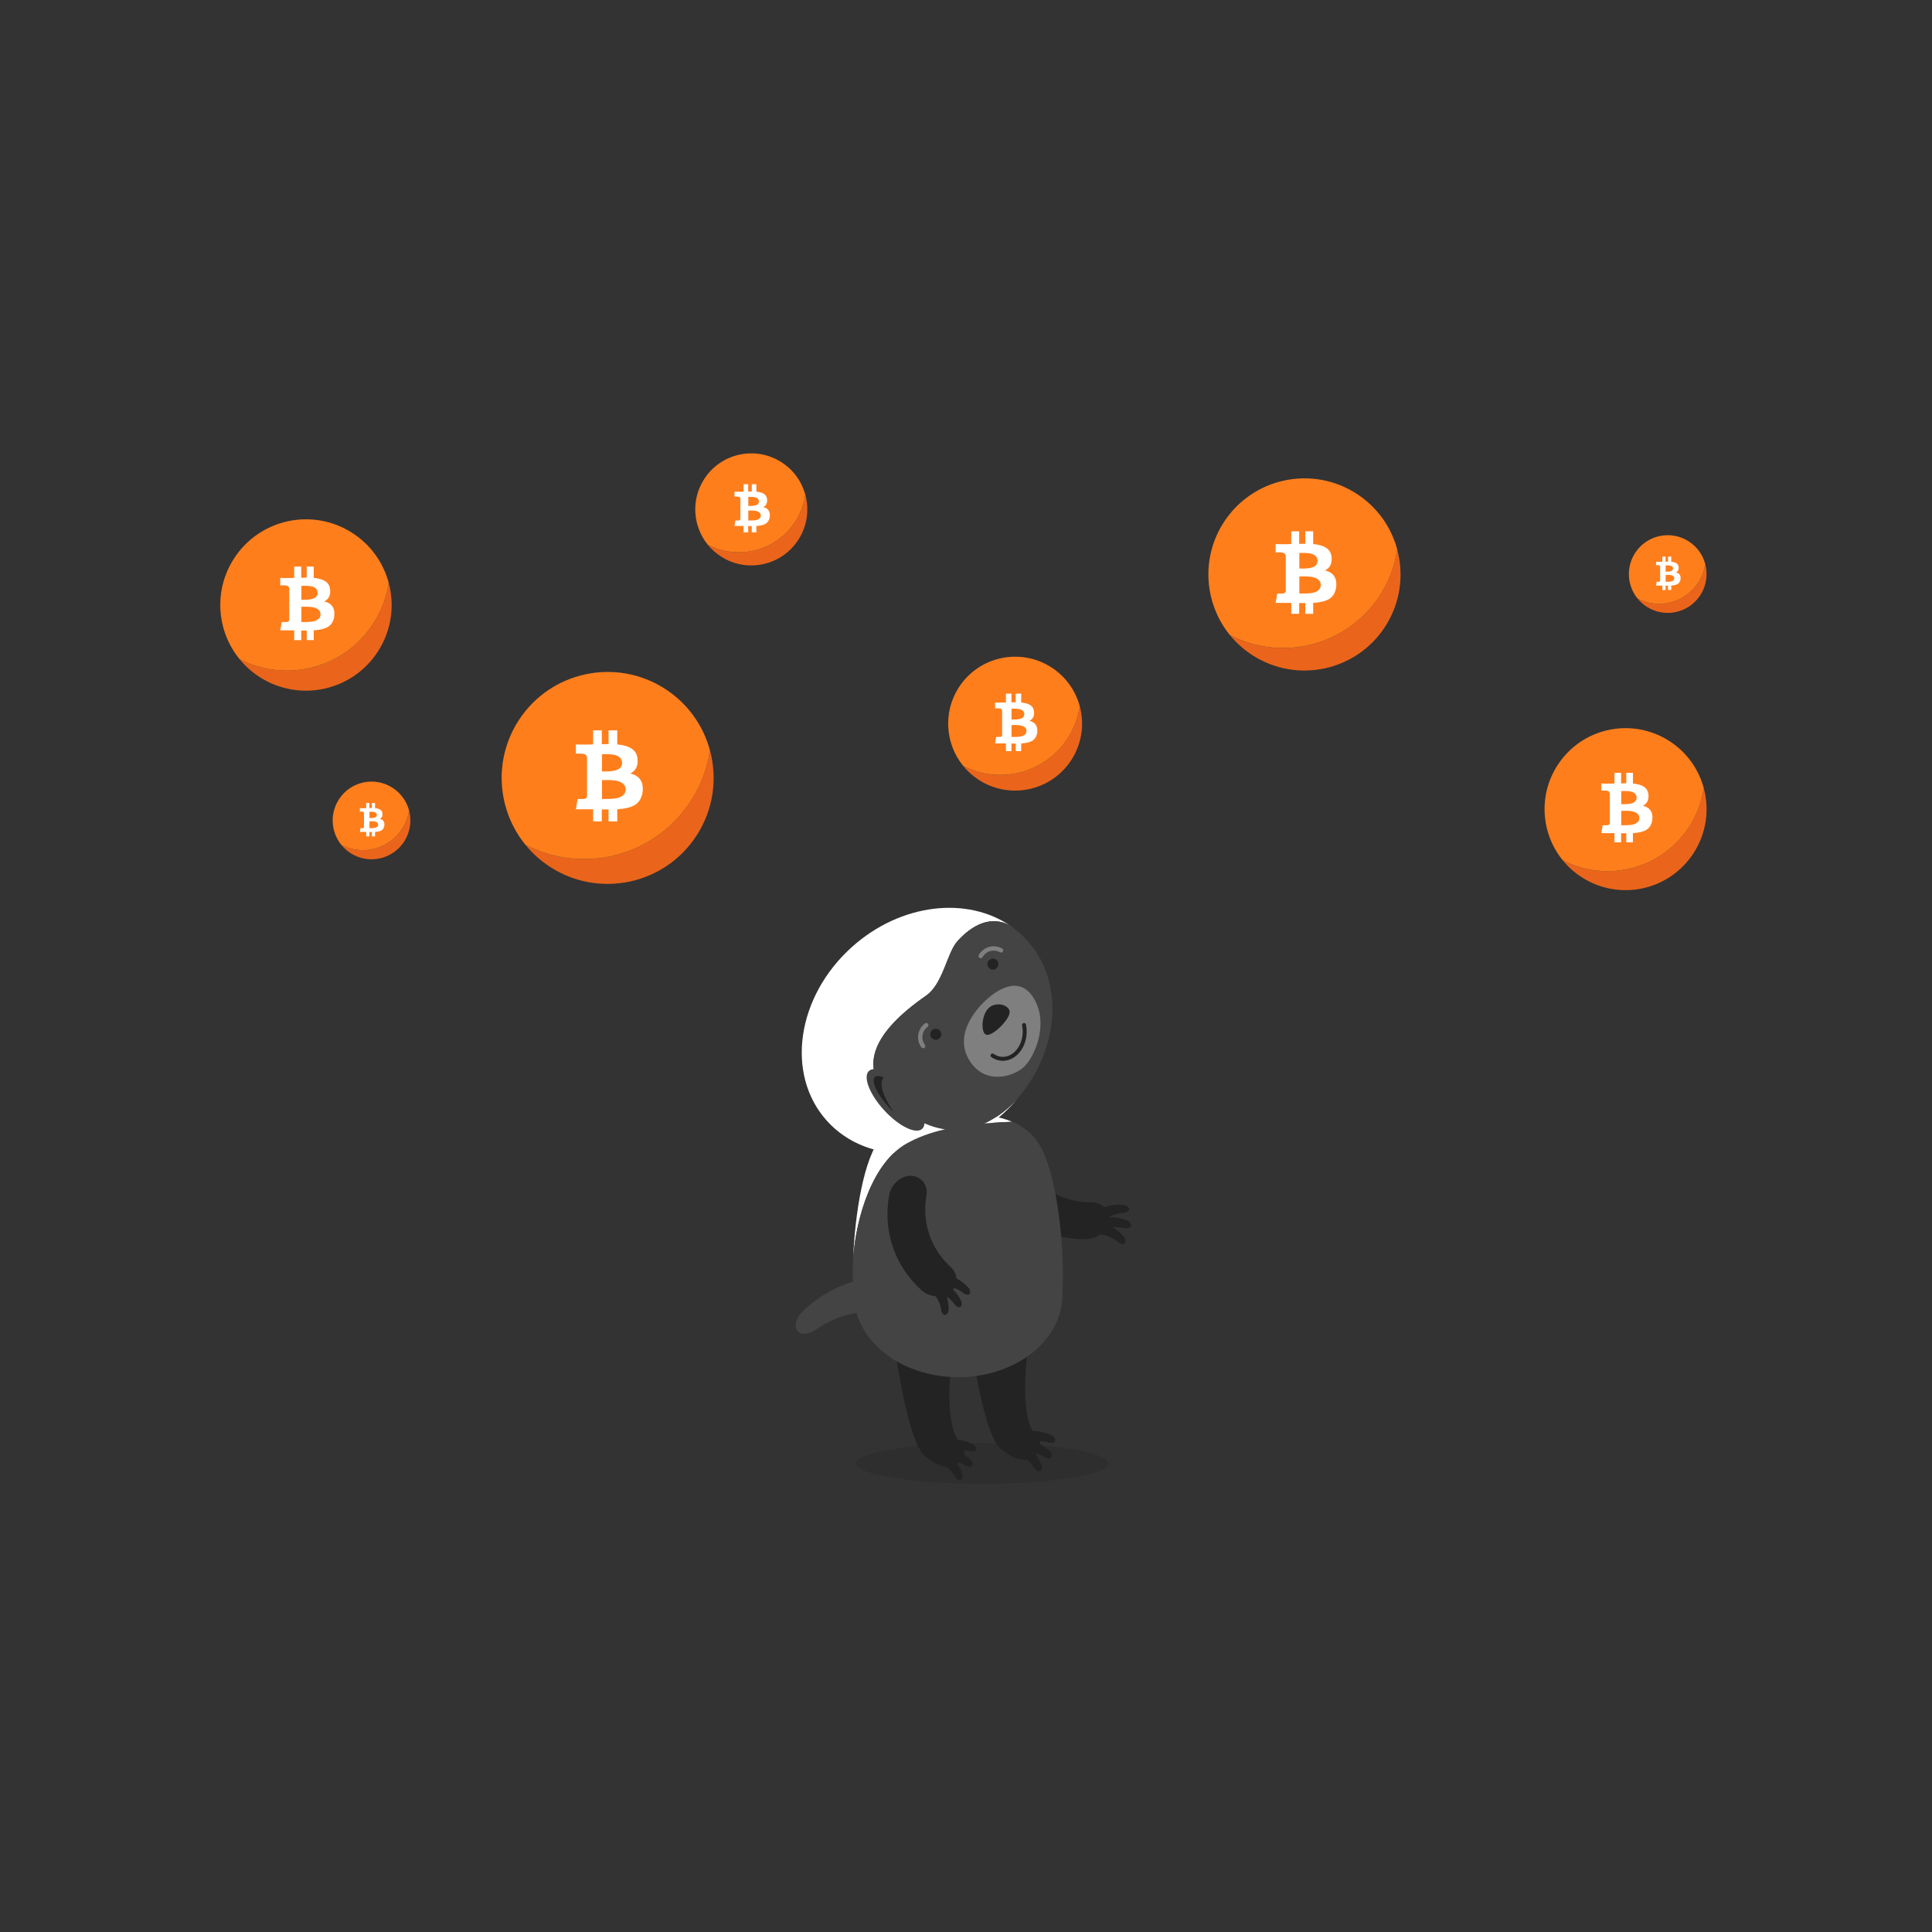 <?xml version="1.0" encoding="utf-8"?>
<!-- Generator: Adobe Illustrator 16.0.4, SVG Export Plug-In . SVG Version: 6.00 Build 0)  -->
<!DOCTYPE svg PUBLIC "-//W3C//DTD SVG 1.1//EN" "http://www.w3.org/Graphics/SVG/1.1/DTD/svg11.dtd">
<svg version="1.1" id="Layer_1" xmlns="http://www.w3.org/2000/svg" xmlns:xlink="http://www.w3.org/1999/xlink" x="0px" y="0px"
	 width="375px" height="375px" viewBox="0 0 375 375" enable-background="new 0 0 375 375" xml:space="preserve">
<rect x="0" y="0" width="375" height="375" fill="#333333" stroke="none"/>
<g>
	<g>
		<path fill="#EA651B" d="M66.254,163.994c0.49,0.604,1.083,1.143,1.771,1.589c3.5,2.259,8.165,1.253,10.424-2.246
			c1.202-1.865,1.48-4.065,0.945-6.053c-0.181,1.244-0.626,2.472-1.352,3.596C75.482,164.841,70.353,166.139,66.254,163.994z"/>
		<path fill="#FF7E1C" d="M65.781,155.159c-1.813,2.81-1.523,6.37,0.473,8.835c4.099,2.145,9.228,0.847,11.788-3.113
			c0.728-1.125,1.171-2.353,1.352-3.596c-0.47-1.74-1.557-3.317-3.191-4.37C72.706,150.654,68.04,151.661,65.781,155.159z"/>
	</g>
	<g>
		<g>
			<g>
				<path fill="#FFFFFF" d="M74.405,159.328c0.169,0.211,0.237,0.502,0.204,0.872c-0.052,0.448-0.236,0.772-0.556,0.975
					c-0.28,0.168-0.697,0.269-1.255,0.303v0.86h-0.617v-0.848H71.7v0.848h-0.62v-0.86h-1.227l0.127-0.733h0.126
					c0.203,0.008,0.333,0.004,0.393-0.014c0.082-0.025,0.132-0.087,0.151-0.188v-2.745c-0.025-0.134-0.097-0.219-0.216-0.252
					c-0.076-0.025-0.236-0.034-0.48-0.025h-0.102v-0.657l0.38,0.014c0.445,0,0.727-0.005,0.845-0.014v-0.999h0.621v0.987
					l0.481-0.013v-0.974h0.617v0.999c0.429,0.042,0.76,0.135,0.986,0.278c0.278,0.168,0.43,0.422,0.455,0.757
					c0.052,0.49-0.122,0.835-0.517,1.038l0,0C74.035,159.004,74.263,159.135,74.405,159.328L74.405,159.328z M71.712,158.784h0.102
					c0.352,0.008,0.628-0.012,0.823-0.062c0.337-0.085,0.505-0.268,0.505-0.545c0-0.278-0.165-0.462-0.494-0.556
					c-0.184-0.051-0.457-0.072-0.818-0.063c-0.061,0.009-0.101,0.012-0.117,0.012V158.784z M71.828,160.746
					c0.428,0.008,0.751-0.014,0.97-0.065c0.396-0.101,0.596-0.303,0.596-0.605c0-0.303-0.194-0.506-0.582-0.607
					c-0.211-0.06-0.53-0.079-0.961-0.063h-0.139v1.341H71.828z"/>
			</g>
		</g>
	</g>
</g>
<g>
	<g>
		<path fill="#EA651B" d="M317.843,116.171c0.491,0.605,1.081,1.143,1.772,1.587c3.496,2.258,8.162,1.254,10.424-2.244
			c1.203-1.867,1.479-4.066,0.942-6.054c-0.183,1.244-0.626,2.472-1.354,3.596C327.071,117.018,321.942,118.314,317.843,116.171z"/>
		<path fill="#FF7E1C" d="M317.369,107.336c-1.813,2.81-1.525,6.371,0.477,8.835c4.098,2.144,9.226,0.847,11.784-3.114
			c0.728-1.125,1.17-2.352,1.353-3.596c-0.467-1.738-1.557-3.317-3.191-4.37C324.297,102.831,319.626,103.836,317.369,107.336z"/>
	</g>
	<g>
		<g>
			<g>
				<path fill="#FFFFFF" d="M325.993,111.505c0.172,0.21,0.232,0.502,0.203,0.873c-0.05,0.446-0.235,0.772-0.559,0.975
					c-0.278,0.169-0.695,0.27-1.248,0.303v0.86h-0.623v-0.849h-0.479v0.849h-0.623v-0.86h-1.224l0.126-0.733h0.127
					c0.199,0.008,0.332,0.003,0.391-0.014c0.084-0.025,0.136-0.087,0.152-0.188v-2.745c-0.026-0.135-0.098-0.219-0.216-0.252
					c-0.075-0.026-0.235-0.034-0.483-0.026h-0.097v-0.657l0.376,0.014c0.45,0,0.73-0.005,0.848-0.014v-0.999h0.623v0.985
					l0.479-0.014v-0.973h0.623v0.999c0.429,0.041,0.757,0.134,0.985,0.277c0.276,0.168,0.43,0.422,0.453,0.759
					c0.051,0.489-0.12,0.834-0.519,1.036l0,0C325.62,111.181,325.85,111.312,325.993,111.505L325.993,111.505z M323.301,110.96
					h0.099c0.356,0.009,0.631-0.012,0.823-0.062c0.337-0.083,0.509-0.267,0.509-0.544c0-0.277-0.166-0.463-0.497-0.556
					c-0.184-0.051-0.457-0.072-0.822-0.062c-0.059,0.008-0.097,0.012-0.111,0.012V110.96z M323.412,112.921
					c0.433,0.008,0.755-0.014,0.978-0.064c0.391-0.101,0.591-0.303,0.591-0.606s-0.192-0.505-0.58-0.606
					c-0.208-0.059-0.531-0.08-0.961-0.063h-0.137v1.341h0.109V112.921z"/>
			</g>
		</g>
	</g>
</g>
<g>
	<g>
		<path fill="#EA651B" d="M46.466,127.898c1.078,1.333,2.385,2.521,3.904,3.503c7.713,4.98,18.009,2.765,22.988-4.952
			c2.658-4.117,3.269-8.966,2.085-13.352c-0.402,2.744-1.381,5.45-2.982,7.932C66.818,129.767,55.502,132.626,46.466,127.898z"/>
		<path fill="#FF7E1C" d="M45.417,108.411c-4.001,6.197-3.357,14.052,1.048,19.487c9.036,4.728,20.352,1.869,25.993-6.869
			c1.602-2.482,2.581-5.188,2.983-7.933c-1.035-3.835-3.433-7.315-7.037-9.639C60.689,98.478,50.4,100.694,45.417,108.411z"/>
	</g>
	<g>
		<g>
			<g>
				<path fill="#FFFFFF" d="M64.444,117.606c0.369,0.466,0.518,1.106,0.444,1.924c-0.111,0.986-0.522,1.702-1.229,2.148
					c-0.614,0.372-1.536,0.595-2.763,0.669v1.897h-1.363v-1.869h-1.061v1.87h-1.369v-1.896h-2.703l0.279-1.618h0.279
					c0.445,0.02,0.733,0.009,0.864-0.029c0.182-0.055,0.293-0.194,0.331-0.417v-6.053c-0.054-0.297-0.209-0.482-0.469-0.557
					c-0.17-0.056-0.523-0.075-1.061-0.056H54.4v-1.45l0.837,0.029c0.985,0,1.608-0.01,1.866-0.029v-2.202h1.368v2.174l1.061-0.028
					v-2.146h1.363v2.202c0.95,0.093,1.675,0.297,2.177,0.613c0.612,0.373,0.948,0.93,1.002,1.675
					c0.114,1.077-0.268,1.84-1.141,2.286l0,0C63.622,116.891,64.125,117.181,64.444,117.606L64.444,117.606z M58.499,116.407h0.225
					c0.781,0.02,1.386-0.027,1.813-0.138c0.741-0.187,1.115-0.588,1.115-1.202c0-0.613-0.364-1.023-1.088-1.227
					c-0.407-0.111-1.013-0.156-1.812-0.138c-0.128,0.018-0.214,0.025-0.252,0.025L58.499,116.407L58.499,116.407z M58.75,120.73
					c0.949,0.02,1.663-0.029,2.146-0.14c0.874-0.224,1.314-0.669,1.314-1.339c0-0.669-0.429-1.116-1.283-1.339
					c-0.465-0.13-1.176-0.175-2.121-0.138h-0.309v2.956H58.75z"/>
			</g>
		</g>
	</g>
</g>
<g>
	<g>
		<path fill="#EA651B" d="M238.702,123.241c1.212,1.494,2.675,2.828,4.378,3.927c8.657,5.586,20.198,3.101,25.784-5.554
			c2.979-4.616,3.661-10.055,2.334-14.973c-0.443,3.078-1.545,6.111-3.342,8.895C261.529,125.336,248.84,128.544,238.702,123.241z"
			/>
		<path fill="#FF7E1C" d="M237.528,101.385c-4.484,6.949-3.763,15.759,1.174,21.855c10.138,5.303,22.827,2.095,29.156-7.704
			c1.795-2.784,2.899-5.817,3.343-8.895c-1.157-4.3-3.852-8.204-7.891-10.81C254.659,90.246,243.113,92.733,237.528,101.385z"/>
	</g>
	<g>
		<g>
			<g>
				<path fill="#FFFFFF" d="M258.863,111.7c0.415,0.521,0.585,1.239,0.5,2.156c-0.123,1.106-0.585,1.91-1.379,2.41
					c-0.686,0.417-1.719,0.668-3.096,0.751v2.127h-1.533v-2.097h-1.187v2.097h-1.533v-2.127h-3.035l0.314-1.815h0.313
					c0.5,0.021,0.821,0.009,0.966-0.032c0.21-0.062,0.336-0.217,0.378-0.468v-6.788c-0.063-0.335-0.24-0.542-0.53-0.626
					c-0.186-0.063-0.584-0.084-1.191-0.063h-0.251V105.6l0.942,0.033c1.101,0,1.799-0.012,2.092-0.033v-2.47h1.535v2.44l1.188-0.034
					v-2.407h1.533v2.47c1.063,0.104,1.879,0.333,2.44,0.688c0.686,0.417,1.063,1.043,1.128,1.876
					c0.122,1.21-0.302,2.064-1.283,2.565l0,0C257.947,110.896,258.511,111.221,258.863,111.7L258.863,111.7z M252.201,110.354h0.249
					c0.874,0.021,1.556-0.03,2.035-0.155c0.834-0.208,1.251-0.657,1.251-1.345c0-0.689-0.407-1.147-1.221-1.377
					c-0.462-0.125-1.136-0.176-2.035-0.154c-0.144,0.021-0.239,0.029-0.279,0.029V110.354L252.201,110.354z M252.48,115.203
					c1.064,0.021,1.868-0.032,2.408-0.157c0.983-0.251,1.47-0.752,1.47-1.502c0-0.751-0.478-1.251-1.438-1.502
					c-0.52-0.146-1.314-0.196-2.376-0.155h-0.344v3.315L252.48,115.203L252.48,115.203z"/>
			</g>
		</g>
	</g>
</g>
<g>
	<g>
		<path fill="#EA651B" d="M186.936,148.64c0.84,1.042,1.861,1.97,3.052,2.737c6.027,3.892,14.071,2.16,17.961-3.87
			c2.076-3.215,2.554-7.004,1.63-10.431c-0.311,2.146-1.078,4.258-2.333,6.197C202.838,150.099,193.998,152.334,186.936,148.64z"/>
		<path fill="#FF7E1C" d="M186.116,133.412c-3.124,4.841-2.621,10.98,0.821,15.227c7.061,3.695,15.901,1.46,20.311-5.367
			c1.253-1.94,2.021-4.054,2.333-6.198c-0.809-2.996-2.687-5.715-5.497-7.531C198.054,125.651,190.01,127.384,186.116,133.412z"/>
	</g>
	<g>
		<g>
			<g>
				<path fill="#FFFFFF" d="M200.982,140.6c0.288,0.364,0.407,0.863,0.35,1.502c-0.086,0.77-0.409,1.331-0.96,1.679
					c-0.478,0.29-1.198,0.465-2.157,0.524v1.482h-1.068v-1.462h-0.826v1.462h-1.073v-1.482h-2.111l0.219-1.264h0.219
					c0.347,0.014,0.571,0.006,0.673-0.023c0.144-0.044,0.234-0.152,0.263-0.326v-4.73c-0.043-0.232-0.166-0.377-0.369-0.435
					c-0.129-0.043-0.409-0.058-0.829-0.043h-0.175v-1.133l0.654,0.023c0.771,0,1.254-0.009,1.458-0.023v-1.72h1.073v1.7l0.826-0.023
					v-1.678h1.068v1.72c0.741,0.073,1.305,0.232,1.7,0.48c0.479,0.29,0.742,0.726,0.782,1.307c0.085,0.843-0.209,1.439-0.894,1.787
					l0,0C200.34,140.039,200.736,140.266,200.982,140.6L200.982,140.6z M196.337,139.662h0.178c0.61,0.014,1.083-0.022,1.415-0.108
					c0.581-0.146,0.874-0.458,0.874-0.939c0-0.48-0.284-0.798-0.852-0.958c-0.317-0.087-0.788-0.122-1.416-0.108
					c-0.102,0.015-0.166,0.021-0.199,0.021V139.662z M196.536,143.04c0.741,0.014,1.297-0.023,1.679-0.109
					c0.682-0.175,1.025-0.524,1.025-1.046c0-0.522-0.333-0.872-1.004-1.046c-0.364-0.102-0.916-0.137-1.657-0.108h-0.24v2.311
					L196.536,143.04L196.536,143.04z"/>
			</g>
		</g>
	</g>
</g>
<g>
	<g>
		<path fill="#EA651B" d="M137.373,105.719c0.705,0.871,1.56,1.648,2.554,2.291c5.044,3.257,11.773,1.808,15.031-3.237
			c1.737-2.692,2.135-5.862,1.361-8.73c-0.261,1.796-0.904,3.563-1.951,5.187C150.679,106.94,143.282,108.81,137.373,105.719z"/>
		<path fill="#FF7E1C" d="M136.687,92.977c-2.615,4.052-2.194,9.188,0.685,12.741c5.909,3.092,13.308,1.223,16.995-4.491
			c1.047-1.623,1.691-3.391,1.951-5.187c-0.676-2.506-2.246-4.782-4.6-6.301C146.673,86.483,139.945,87.932,136.687,92.977z"/>
	</g>
	<g>
		<g>
			<g>
				<path fill="#FFFFFF" d="M149.126,98.99c0.244,0.303,0.34,0.723,0.291,1.257c-0.074,0.645-0.341,1.114-0.802,1.405
					c-0.4,0.243-1.004,0.389-1.807,0.437v1.24h-0.892v-1.223h-0.691v1.223h-0.895v-1.24h-1.769l0.182-1.058h0.182
					c0.291,0.012,0.48,0.005,0.566-0.02c0.122-0.036,0.194-0.126,0.219-0.272v-3.956c-0.036-0.194-0.14-0.315-0.312-0.365
					c-0.107-0.036-0.337-0.048-0.69-0.036h-0.146v-0.948l0.547,0.02c0.644,0,1.051-0.007,1.222-0.02v-1.44h0.895v1.424l0.691-0.02
					v-1.404h0.892v1.44c0.621,0.061,1.096,0.194,1.424,0.401c0.398,0.244,0.619,0.607,0.655,1.094
					c0.074,0.705-0.177,1.203-0.746,1.496l0,0C148.59,98.521,148.92,98.711,149.126,98.99L149.126,98.99z M145.242,98.206h0.144
					c0.511,0.012,0.907-0.017,1.189-0.092c0.484-0.122,0.729-0.383,0.729-0.783c0-0.401-0.239-0.668-0.712-0.802
					c-0.269-0.075-0.663-0.102-1.185-0.091c-0.084,0.012-0.142,0.017-0.166,0.017v1.752H145.242z M145.408,101.032
					c0.617,0.013,1.086-0.02,1.401-0.092c0.575-0.146,0.859-0.438,0.859-0.875c0-0.438-0.279-0.73-0.839-0.875
					c-0.304-0.085-0.767-0.115-1.387-0.09h-0.201v1.933H145.408z"/>
			</g>
		</g>
	</g>
</g>
<g>
	<g>
		<path fill="#EA651B" d="M101.96,163.943c1.334,1.648,2.949,3.118,4.828,4.333c9.545,6.16,22.277,3.418,28.435-6.126
			c3.289-5.091,4.044-11.09,2.58-16.515c-0.494,3.395-1.708,6.741-3.69,9.812C127.133,166.254,113.136,169.793,101.96,163.943z"/>
		<path fill="#FF7E1C" d="M100.665,139.84c-4.948,7.664-4.155,17.381,1.294,24.104c11.177,5.85,25.174,2.311,32.152-8.495
			c1.981-3.07,3.196-6.416,3.689-9.812c-1.278-4.742-4.247-9.047-8.7-11.922C119.556,127.554,106.824,130.297,100.665,139.84z"/>
	</g>
	<g>
		<g>
			<g>
				<path fill="#FFFFFF" d="M124.195,151.215c0.461,0.576,0.643,1.368,0.551,2.379c-0.138,1.218-0.645,2.106-1.517,2.657
					c-0.761,0.459-1.898,0.735-3.421,0.829v2.345h-1.688v-2.312h-1.309v2.312h-1.691v-2.345h-3.343l0.343-2.001h0.344
					c0.553,0.023,0.908,0.01,1.069-0.036c0.229-0.07,0.366-0.241,0.412-0.516v-7.487c-0.067-0.367-0.263-0.598-0.582-0.689
					c-0.206-0.069-0.646-0.093-1.311-0.069h-0.275v-1.793l1.033,0.036c1.222,0,1.989-0.013,2.311-0.036v-2.725h1.691v2.691
					l1.309-0.037v-2.654h1.688v2.725c1.175,0.115,2.076,0.367,2.692,0.759c0.762,0.459,1.175,1.15,1.245,2.07
					c0.134,1.333-0.331,2.276-1.416,2.828l0,0C123.182,150.328,123.804,150.687,124.195,151.215L124.195,151.215z M116.842,149.73
					h0.278c0.966,0.023,1.717-0.033,2.243-0.172c0.92-0.229,1.382-0.726,1.382-1.485s-0.449-1.264-1.349-1.517
					c-0.505-0.139-1.251-0.194-2.238-0.171c-0.161,0.023-0.269,0.033-0.317,0.033V149.73z M117.159,155.079
					c1.17,0.023,2.054-0.036,2.649-0.175c1.084-0.276,1.627-0.828,1.627-1.655c0-0.828-0.528-1.379-1.589-1.656
					c-0.574-0.161-1.449-0.216-2.619-0.17h-0.385v3.657H117.159L117.159,155.079z"/>
			</g>
		</g>
	</g>
</g>
<g>
	<g>
		<path fill="#EA651B" d="M303.306,166.952c1.021,1.26,2.25,2.384,3.69,3.312c7.296,4.709,17.024,2.613,21.732-4.682
			c2.511-3.892,3.089-8.476,1.969-12.623c-0.378,2.595-1.301,5.152-2.816,7.499C322.546,168.719,311.85,171.423,303.306,166.952z"/>
		<path fill="#FF7E1C" d="M302.313,148.531c-3.779,5.857-3.173,13.284,0.992,18.423c8.544,4.47,19.24,1.766,24.572-6.493
			c1.516-2.349,2.441-4.904,2.818-7.499c-0.976-3.625-3.246-6.915-6.65-9.112C316.753,139.139,307.024,141.235,302.313,148.531z"/>
	</g>
	<g>
		<g>
			<g>
				<path fill="#FFFFFF" d="M320.303,157.224c0.346,0.44,0.489,1.045,0.419,1.818c-0.105,0.933-0.493,1.61-1.162,2.032
					c-0.581,0.352-1.449,0.562-2.609,0.633v1.792h-1.29v-1.767h-1.003v1.767h-1.29v-1.792h-2.558l0.266-1.53h0.264
					c0.423,0.019,0.691,0.007,0.815-0.028c0.175-0.052,0.279-0.182,0.317-0.393v-5.723c-0.055-0.281-0.204-0.457-0.45-0.527
					c-0.156-0.052-0.49-0.071-1.004-0.052h-0.208v-1.371l0.793,0.027c0.933,0,1.517-0.01,1.766-0.027V150h1.291v2.057l1.001-0.027
					V150h1.292v2.082c0.896,0.087,1.58,0.28,2.053,0.58c0.582,0.351,0.898,0.88,0.95,1.583c0.108,1.02-0.251,1.739-1.077,2.162l0,0
					C319.525,156.546,319.999,156.82,320.303,157.224L320.303,157.224z M314.682,156.089h0.209c0.74,0.018,1.312-0.025,1.717-0.129
					c0.701-0.176,1.053-0.556,1.053-1.136c0-0.58-0.342-0.966-1.025-1.16c-0.388-0.105-0.963-0.149-1.717-0.131
					c-0.124,0.017-0.204,0.025-0.236,0.025V156.089z M314.918,160.177c0.898,0.019,1.571-0.028,2.031-0.133
					c0.828-0.21,1.239-0.632,1.239-1.265s-0.407-1.055-1.212-1.266c-0.439-0.124-1.105-0.166-2.004-0.131h-0.291v2.795H314.918z"/>
			</g>
		</g>
	</g>
</g>
<ellipse opacity="0.3" fill="#232323" enable-background="new    " cx="190.646" cy="284.051" rx="24.468" ry="3.949"/>
<path fill="#232323" d="M172.925,256.057c0.098,0.8,2.747,23.39,6.596,26.558c3.846,3.165,5.868,2.099,6.649,1.259
	c0.817-0.883,1.852-2.466-0.064-4.254c-1.539-1.437-2.623-7.803-1.084-17.734L172.925,256.057z"/>
<path fill="#232323" d="M187.621,254.647c0.102,0.798,2.746,23.391,6.592,26.558c3.852,3.164,5.874,2.1,6.653,1.258
	c0.818-0.881,1.852-2.465-0.062-4.252c-1.541-1.439-2.627-7.804-1.089-17.736L187.621,254.647z"/>
<path fill="#232323" d="M199.013,226.442c-0.978-1.473-2.853-2.073-4.484-1.028c-1.631,1.033-2.195,3.895-0.838,5.962
	c3.847,5.881,10.031,9.203,17.062,9.161c2.472-0.014,4.543-2.063,4.505-3.991c-0.03-1.939-1.565-3.17-3.335-3.175
	C206.607,233.402,201.925,230.893,199.013,226.442z"/>
<path fill="#FFFFFF" d="M176.004,221.936c4.446-2.468,10.087-3.793,20.487-4.199c-2.479-1.049-5.76-1.538-10.566-1.538h-0.01
	c-8.222,0-12.027,1.403-14.889,4.661c-3.38,3.849-5.084,14.852-5.428,23.414C166.146,236.233,169.407,225.602,176.004,221.936z"/>
<path fill="#444444" d="M165.599,244.274c-0.081,1.183-0.097,2.305-0.064,3.345C165.531,246.565,165.552,245.443,165.599,244.274z"
	/>
<path fill="#444444" d="M158.401,258.076c-1.174,0.833-2.689,1.123-3.493,0.409c-0.797-0.708-0.554-2.508,0.753-3.806
	c3.532-3.521,8.171-5.892,13.281-6.654c1.9-0.276,3.284,1.33,3.05,3.272c-0.228,1.953-1.418,3.35-2.725,3.333
	C165.535,254.572,161.695,255.711,158.401,258.076z"/>
<g>
	<path fill="#FFFFFF" d="M172.045,212.418c-4.933-5.557-2.767-11.881,7.705-19.16c3.322-2.311,4.043-8.307,6.084-10.566
		c5.868-6.505,10.423-2.871,10.423-2.871l0.014-0.008c-8.457-5.926-21.416-4.51-30.892,3.979
		c-10.759,9.639-12.961,24.735-4.913,33.718c8.045,8.986,23.293,8.457,34.051-1.182c0.934-0.838,1.803-1.722,2.612-2.637
		l-0.011-0.012C188.231,222.824,178.593,219.792,172.045,212.418z"/>
	<path fill="#444444" d="M199.43,182.612c-0.955-1.069-2.018-1.999-3.159-2.802l-0.014,0.009c0,0-4.555-3.634-10.423,2.87
		c-2.041,2.261-2.761,8.258-6.084,10.567c-10.474,7.28-12.64,13.604-7.705,19.161c6.548,7.374,16.187,10.406,25.074,1.262
		l0.011,0.012C205.577,204.107,206.778,190.814,199.43,182.612z"/>
	<path fill="#7F7F7F" d="M198.822,207.018c-1.992,1.93-7.617,3.76-10.675-1.217c-3.06-4.975,1.363-9.889,2.933-11.409
		c1.572-1.521,6.49-5.648,9.542-0.673C203.684,198.695,200.814,205.088,198.822,207.018z"/>
	<path fill="#232323" d="M191.976,195.606c0.867-0.838,2.832-0.968,3.781,0.179c0.943,1.149-1.59,3.527-1.59,3.527l-0.072,0.07
		c0,0-2.476,2.471-3.12,1.03c-0.647-1.44-0.045-3.789,0.817-4.628L191.976,195.606z"/>
	<path fill="none" stroke="#232323" stroke-width="0.764" stroke-linecap="round" stroke-miterlimit="10" d="M198.766,198.953
		c0.133,0.649,0.161,1.326,0.09,1.983c-0.075,0.662-0.251,1.305-0.519,1.896c-0.271,0.592-0.639,1.127-1.096,1.572
		c-0.459,0.442-0.966,0.752-1.489,0.929c-0.522,0.179-1.064,0.229-1.594,0.149c-0.528-0.077-1.037-0.281-1.507-0.607"/>
	<circle fill="#232323" cx="181.638" cy="200.755" r="1.071"/>
	<circle fill="#232323" cx="192.722" cy="187.141" r="1.07"/>
	<path fill="#444444" d="M176.034,211.463c2.85,3.104,4.178,6.523,2.959,7.645c-1.22,1.115-4.514-0.494-7.368-3.596
		c-2.848-3.105-4.171-6.524-2.959-7.643C169.884,206.752,173.182,208.362,176.034,211.463z"/>
	<path fill="#232323" d="M171.529,209.206c-0.996,0.927-0.154,3.589,1.893,6.604c-0.331-0.315-0.665-0.651-0.996-1.016
		c-2.227-2.448-3.395-5.027-2.606-5.763c0.335-0.312,0.972-0.237,1.763,0.136C171.568,209.184,171.545,209.191,171.529,209.206z"/>
	<path fill="none" stroke="#7F7F7F" stroke-width="0.843" stroke-linecap="round" stroke-miterlimit="10" d="M179.178,203.04
		c-0.225-0.304-0.386-0.647-0.478-1.006c-0.091-0.361-0.117-0.737-0.065-1.112c0.049-0.372,0.177-0.743,0.38-1.088
		s0.473-0.631,0.774-0.854"/>
	<path fill="none" stroke="#7F7F7F" stroke-width="0.843" stroke-linecap="round" stroke-miterlimit="10" d="M190.345,185.57
		c0.188-0.328,0.437-0.617,0.725-0.846c0.294-0.231,0.628-0.408,0.987-0.514c0.365-0.107,0.751-0.145,1.149-0.099
		c0.4,0.045,0.77,0.171,1.097,0.354"/>
</g>
<path fill="#444444" d="M200.814,220.859c-1.046-1.189-2.22-2.131-3.686-2.848c-0.201-0.098-0.422-0.188-0.637-0.277
	c-1.673,0.065-3.212,0.158-4.659,0.271c-3.541,0.127-6.314,0.521-8.567,1.228c-2.904,0.675-5.21,1.564-7.261,2.702
	c-6.596,3.664-9.858,14.298-10.405,22.339c-0.047,1.169-0.068,2.291-0.064,3.345c0.009,2.72,0.181,4.979,0.509,6.344
	c0.353,1.479,1.764,2.737,3.984,3.733c3.539,1.585,9.145,2.491,15.887,2.491h0.01c0.631,0,1.251-0.011,1.866-0.026
	c0.189-0.007,0.372-0.014,0.559-0.019c0.423-0.017,0.842-0.032,1.255-0.055c0.206-0.012,0.409-0.023,0.612-0.035
	c0.403-0.026,0.793-0.055,1.185-0.087c0.182-0.015,0.364-0.027,0.547-0.046c0.473-0.043,0.935-0.092,1.392-0.146
	c0.076-0.01,0.158-0.017,0.237-0.026c0.536-0.067,1.056-0.141,1.565-0.223c0.124-0.021,0.241-0.042,0.361-0.062
	c0.38-0.065,0.753-0.129,1.115-0.202c0.153-0.031,0.3-0.062,0.452-0.094c0.327-0.07,0.643-0.144,0.954-0.218
	c0.143-0.036,0.283-0.069,0.424-0.105c0.338-0.088,0.66-0.179,0.981-0.276c0.075-0.021,0.151-0.039,0.226-0.062h-0.011
	c2.172-0.672,3.862-1.531,4.924-2.55c0.012-0.009,0.022-0.021,0.033-0.032c0.196-0.191,0.38-0.391,0.534-0.594
	c0.06-0.079,0.097-0.164,0.15-0.245c0.091-0.14,0.188-0.276,0.259-0.42c0.115-0.229,0.197-0.461,0.256-0.701
	C207.181,248.194,205.85,226.59,200.814,220.859z"/>
<ellipse fill="#444444" cx="185.996" cy="251.396" rx="20.199" ry="15.915"/>
<path fill="#232323" d="M179.827,232.064c0.289-1.744-0.67-3.461-2.579-3.812c-1.893-0.355-4.263,1.352-4.682,3.788
	c-1.195,6.925,1.055,13.571,6.229,18.338c1.811,1.675,4.727,1.59,6.015,0.156c1.303-1.44,1.019-3.387-0.274-4.596
	C180.627,242.332,178.922,237.305,179.827,232.064z"/>
<g>
	<path fill="#232323" d="M186.983,250.992c0.374,0.299,0.871,0.422,1.147,0.2c0.278-0.219,0.23-0.82-0.177-1.273
		c-1.105-1.232-2.598-2.104-4.275-2.449c-0.627-0.127-1.115,0.379-1.072,1.028c0.037,0.651,0.408,1.135,0.84,1.154
		C184.687,249.699,185.936,250.149,186.983,250.992z"/>
	<path fill="#232323" d="M185.293,253.187c0.273,0.389,0.718,0.646,1.045,0.511c0.328-0.134,0.451-0.726,0.183-1.272
		c-0.719-1.49-1.916-2.741-3.428-3.54c-0.568-0.295-1.174,0.055-1.314,0.689c-0.144,0.637,0.075,1.204,0.488,1.342
		C183.441,251.307,184.52,252.086,185.293,253.187z"/>
	<path fill="#232323" d="M182.691,254.295c0.064,0.473,0.345,0.902,0.698,0.932c0.353,0.029,0.729-0.439,0.742-1.051
		c0.038-1.652-0.458-3.312-1.44-4.711c-0.371-0.522-1.07-0.484-1.486,0.015c-0.418,0.502-0.481,1.108-0.177,1.418
		C181.898,251.779,182.504,252.962,182.691,254.295z"/>
</g>
<g>
	<path fill="#232323" d="M188.222,281.672c0.48,0.137,1.014,0.057,1.196-0.27c0.178-0.326-0.111-0.889-0.691-1.163
		c-1.567-0.748-3.366-0.989-5.133-0.646c-0.657,0.129-0.928,0.816-0.622,1.428c0.299,0.616,0.852,0.937,1.281,0.78
		C185.471,281.35,186.864,281.279,188.222,281.672z"/>
	<path fill="#232323" d="M187.47,284.484c0.425,0.266,0.956,0.335,1.221,0.072c0.266-0.264,0.143-0.884-0.335-1.31
		c-1.302-1.153-2.964-1.883-4.757-2.046c-0.67-0.057-1.116,0.531-0.996,1.201c0.118,0.674,0.563,1.137,1.018,1.104
		C184.917,283.41,186.272,283.729,187.47,284.484z"/>
	<path fill="#232323" d="M185.395,286.61c0.253,0.43,0.7,0.735,1.053,0.621c0.355-0.114,0.529-0.724,0.294-1.319
		c-0.63-1.619-1.781-3.025-3.301-3.984c-0.568-0.357-1.234-0.039-1.433,0.614c-0.198,0.654-0.021,1.268,0.402,1.445
		C183.61,284.491,184.671,285.394,185.395,286.61z"/>
</g>
<g>
	<path fill="#232323" d="M203.577,280.003c0.482,0.138,1.014,0.056,1.195-0.271c0.177-0.326-0.109-0.89-0.687-1.166
		c-1.571-0.746-3.368-0.985-5.138-0.645c-0.655,0.129-0.923,0.819-0.622,1.43c0.3,0.615,0.857,0.934,1.28,0.78
		C200.831,279.679,202.22,279.607,203.577,280.003z"/>
	<path fill="#232323" d="M202.826,282.813c0.426,0.267,0.959,0.335,1.222,0.07c0.264-0.261,0.144-0.883-0.335-1.307
		c-1.303-1.153-2.96-1.885-4.76-2.045c-0.666-0.059-1.116,0.53-0.991,1.2c0.117,0.675,0.559,1.136,1.013,1.103
		C200.272,281.739,201.631,282.058,202.826,282.813z"/>
	<path fill="#232323" d="M200.75,284.938c0.258,0.432,0.698,0.737,1.056,0.62c0.354-0.113,0.53-0.722,0.295-1.318
		c-0.632-1.617-1.783-3.025-3.305-3.984c-0.568-0.357-1.235-0.037-1.431,0.617c-0.2,0.653-0.018,1.267,0.4,1.443
		C198.967,282.822,200.03,283.725,200.75,284.938z"/>
</g>
<g>
	<path fill="#232323" d="M218.096,235.429c0.514-0.028,0.992-0.284,1.061-0.658c0.064-0.369-0.402-0.816-1.046-0.888
		c-1.753-0.196-3.566,0.17-5.146,1.086c-0.588,0.342-0.618,1.09-0.126,1.578c0.495,0.49,1.132,0.617,1.49,0.324
		C215.35,236.03,216.664,235.5,218.096,235.429z"/>
	<path fill="#232323" d="M218.31,238.376c0.495,0.114,1.03,0.005,1.196-0.335c0.167-0.341-0.157-0.896-0.755-1.146
		c-1.631-0.676-3.471-0.824-5.246-0.385c-0.663,0.168-0.896,0.881-0.559,1.484c0.338,0.608,0.918,0.905,1.341,0.722
		C215.504,238.191,216.91,238.049,218.31,238.376z"/>
	<path fill="#232323" d="M217.024,241.105c0.386,0.33,0.917,0.477,1.217,0.246c0.3-0.227,0.269-0.869-0.151-1.363
		c-1.145-1.344-2.716-2.315-4.496-2.731c-0.664-0.154-1.195,0.374-1.172,1.067c0.023,0.692,0.403,1.222,0.866,1.252
		C214.609,239.665,215.928,240.179,217.024,241.105z"/>
</g>
</svg>

